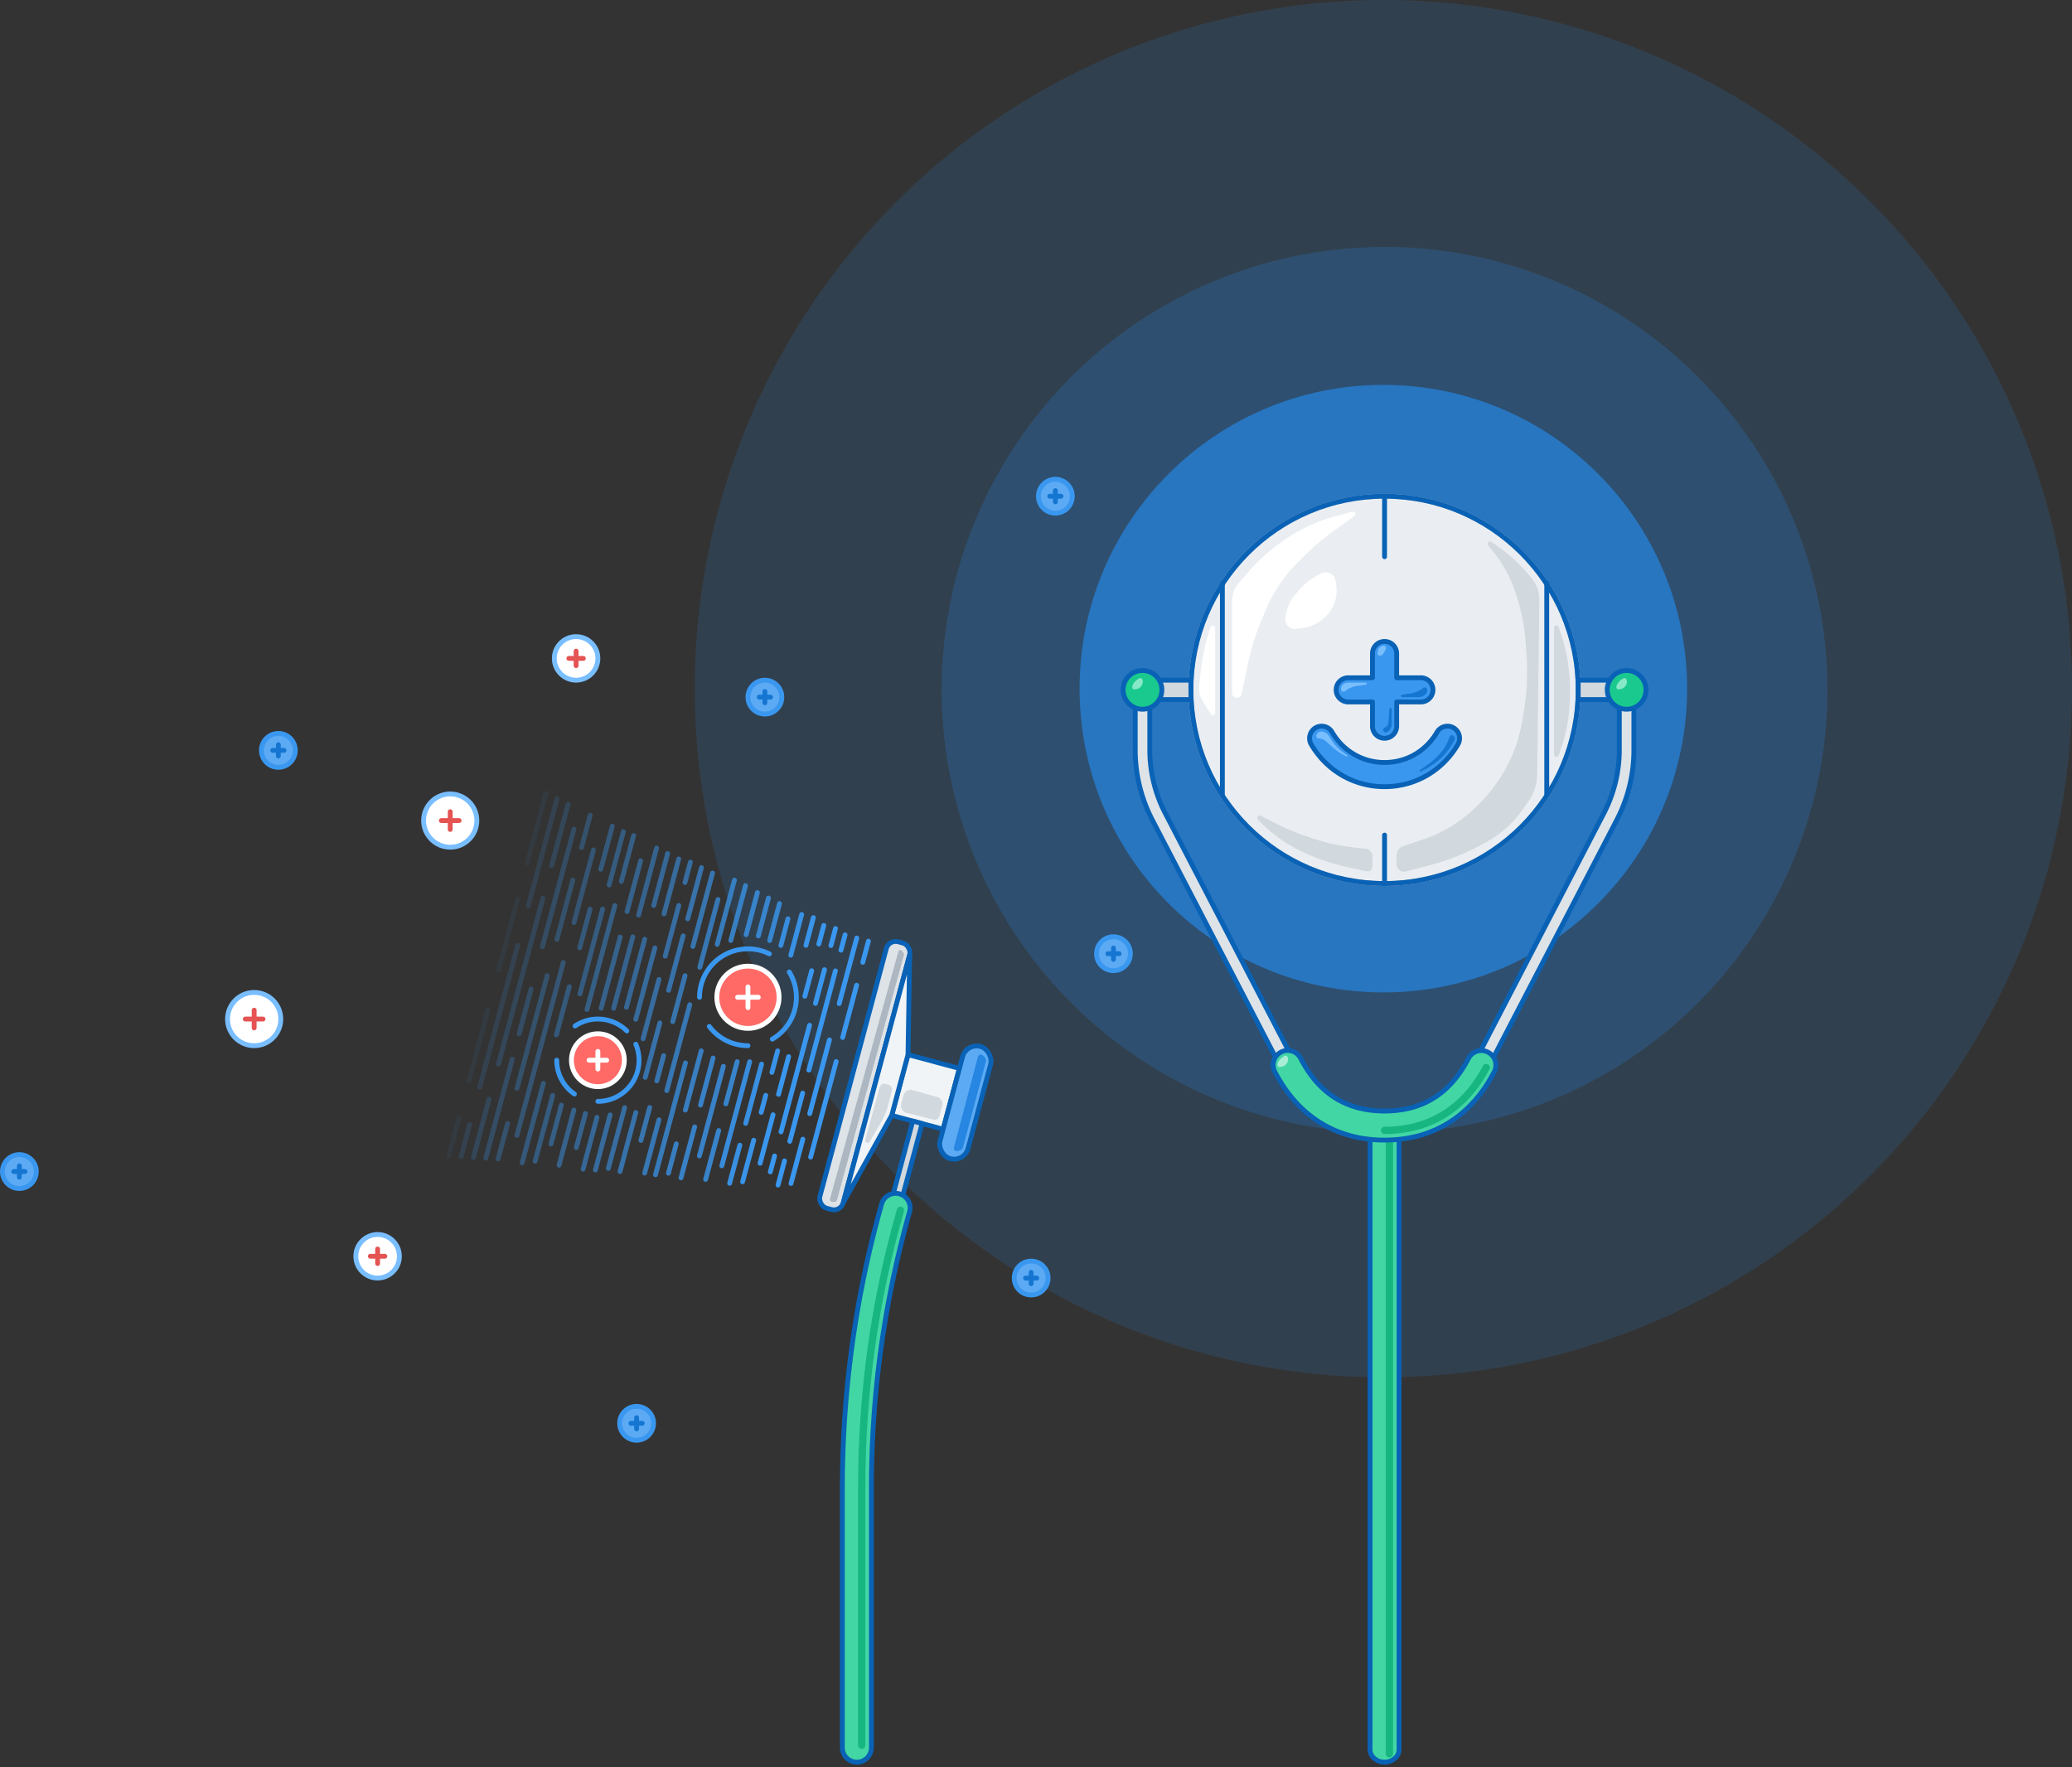<svg width='856' height='730' xmlns='http://www.w3.org/2000/svg' fill-rule='evenodd' clip-rule='evenodd' stroke-linecap='round' stroke-linejoin='round'><rect width="100%" height="100%" fill="#333333" stroke="none"/><defs><linearGradient id='a' x1='96.936%' x2='3.394%' y1='54.068%' y2='45.595%'><stop offset='0%' stop-color='#EBF5FF'/><stop offset='100%' stop-color='#FFF'/></linearGradient></defs><g fill='none'><g fill='#2686E1' transform='translate(287)'><circle cx='284.5' cy='284.5' r='284.5' opacity='.158'/><circle cx='285' cy='285' r='183' opacity='.23'/><circle cx='284.5' cy='284.5' r='125.5' opacity='.706'/></g><g stroke-width='2'><g transform='translate(175 328)'><circle cx='11' cy='11' r='11' fill='#FFF' stroke='#79BEFF'/><path stroke='#E55353' d='M11 7.333v7.334M14.667 11H7.333'/></g><g transform='translate(94 410)'><circle cx='11' cy='11' r='11' fill='#FFF' stroke='#79BEFF'/><path stroke='#E55353' d='M11 7.333v7.334M14.667 11H7.333'/></g><g transform='translate(147 510)'><circle cx='9' cy='9' r='9' fill='#FFF' stroke='#79BEFF'/><path stroke='#E55353' d='M9 6v6m3-3H6'/></g><g transform='translate(229 263)'><circle cx='9' cy='9' r='9' fill='#FFF' stroke='#79BEFF'/><path stroke='#E55353' d='M9 6v6m3-3H6'/></g></g><g stroke-width='2'><g transform='translate(1 477)'><circle cx='7' cy='7' r='7' fill='#5CAAF4' stroke='#3A97EF'/><path stroke='#1576D1' d='M7 4.667v4.666M9.333 7H4.667'/></g><g transform='translate(108 303)'><circle cx='7' cy='7' r='7' fill='#5CAAF4' stroke='#3A97EF'/><path stroke='#1576D1' d='M7 4.667v4.666M9.333 7H4.667'/></g><g transform='translate(309 281)'><circle cx='7' cy='7' r='7' fill='#5CAAF4' stroke='#3A97EF'/><path stroke='#1576D1' d='M7 4.667v4.666M9.333 7H4.667'/></g><g transform='translate(429 198)'><circle cx='7' cy='7' r='7' fill='#5CAAF4' stroke='#3A97EF'/><path stroke='#1576D1' d='M7 4.667v4.666M9.333 7H4.667'/></g><g transform='translate(419 521)'><circle cx='7' cy='7' r='7' fill='#5CAAF4' stroke='#3A97EF'/><path stroke='#1576D1' d='M7 4.667v4.666M9.333 7H4.667'/></g><g transform='translate(453 387)'><circle cx='7' cy='7' r='7' fill='#5CAAF4' stroke='#3A97EF'/><path stroke='#1576D1' d='M7 4.667v4.666M9.333 7H4.667'/></g><g transform='translate(256 581)'><circle cx='7' cy='7' r='7' fill='#5CAAF4' stroke='#3A97EF'/><path stroke='#1576D1' d='M7 4.667v4.666M9.333 7H4.667'/></g></g><g fill='url(#a)' stroke='#3A97EF' stroke-width='2' transform='rotate(15 -1131.97 1020.469)'><path d='M139.5 24.5v28.058m0 15.524v31.532m0 10.918V129.5m5-105v9.05m0 9.823v22.32m0 10.306v40.872m-10-92.371v6.55m0 8.857v42.449m0 9.824v20.612m0 8.375V131.5M130 23v7.282m0 10.306v14.43m0 9.34v45.605m0 10.306v6.796M125 23v7.964m0 11.401v10.919m0 25.83v16.137m0 8.728v20.742'/><path d='M120 21v11.87m0 45.124v9.21m0 9.824v7.28m0 11.884V134' opacity='.969'/><path d='M115 21v17.416m0 46.573v25.347m0 9.34V136' opacity='.927'/><path d='M110 24.186v11.402m0 49.729v44.511' opacity='.89'/><path d='M105 19v15.821m0 51.79v18.068m0 11.402V137' opacity='.806'/><path d='M100 18v16.183m0 55.783v38.328' opacity='.79'/><path d='M95 17v17.994m0 52.756v20.13m0 9.34V139' opacity='.78'/><path d='M89.5 15.5v23.462m0 47.185v25.347m0 14.429V138.5' opacity='.748'/><path d='M84.5 14.5v27.463m0 50.695V140.5' opacity='.72'/><path d='M80 23.964v28.987m0 16.008v36.749m0 12.497V141' opacity='.682'/><path d='M75 14v31.389m0 12.496v19.647m0 14.558v10.79m0 11.401v14.075' opacity='.656'/><path d='M70 13v21.927m0 7.28v23.285m0 13.946v23.287m0 15.04V143' opacity='.631'/><path d='M65 12v8.697m0 9.823v21.708m0 9.953v25.348m0 29.47V143' opacity='.577'/><path d='M60 12v23.454m0 14.558v30.566m0 40.871V145' opacity='.557'/><path d='M55 11v22.238m0 14.429v29.116m0 47.056V146' opacity='.527'/><path d='M50 10v28.654m0 9.34v30.567m0 44.993v14.559' opacity='.487'/><path d='M45 16.792V38.5m0 10.918v30.436m0 43.546V147' opacity='.47'/><path d='M39.5 7.5v19.573m0 10.306V81.89m0 40.872v16.619' opacity='.436'/><path d='M35 7v22.816m0 10.306v36.266m0 43.416V148' opacity='.408'/><path d='M30 6v18.443m0 17.103v16.49m0 16.62v20.612m0 20.742V150' opacity='.385'/><path d='M25 17.492v31.049m0 17.102v73.981' opacity='.34'/><path d='M20 4v13.82m0 13.946v25.348m0 15.524v48.151m0 15.04V151' opacity='.304'/><path d='M15 11.352v50.212m0 18.069v19.163m0 10.92V152' opacity='.266'/><path d='M10 2v26.171m0 14.075v70.824m0 15.042V153' opacity='.202'/><path d='M5 1v45.697M5 63.67v60.647m0 16.007V154' opacity='.156'/><path d='M0 0v29.793m0 15.524v30.082m0 17.103v30.565m0 16.007V155' opacity='.068'/></g><g transform='rotate(15 -1290.066 1588.555)'><rect width='10' height='114' fill='#DEE3E8' rx='4'/><path fill='#ACB7C1' d='M6.424 3.196l.88.647a1 1 0 0 1 .407.81l-.51 104.983a1 1 0 0 1-.742.96l-.891.24a1 1 0 0 1-1.259-.974L5.122 3.848a.817.817 0 0 1 1.302-.652z'/><rect width='10' height='114' stroke='#0962B5' stroke-width='2' rx='4'/><path fill='#F1F4F6' d='M20 44h22v26H20z'/><path fill='#D1D8DE' d='M25.612 57.662l10.578.13a3 3 0 0 1 2.963 3.028l-.04 4.402a2 2 0 0 1-1.966 1.981l-11.505.194a3 3 0 0 1-3.05-2.987l-.017-3.735a3 3 0 0 1 3.037-3.013z'/><path stroke='#0962B5' stroke-width='2' d='M20 44h22v26H20z'/><path fill='#D1D8DE' stroke='#0962B5' stroke-width='2' d='M29 70h4v48h-4z'/><path fill='#F1F4F6' d='M10 4l10 40v26l-10 40z'/><path fill='#D1D8DE' d='M14.234 58.06l1.243.038a2 2 0 0 1 1.94 1.985l.044 6.524a25 25 0 0 1-.88 6.744l-2.572 9.426a1 1 0 0 1-1.965-.269l.131-22.46a2 2 0 0 1 2.06-1.987z'/><path stroke='#0962B5' stroke-width='2' d='M10 4l10 40v26l-10 40z'/><rect width='12' height='48' x='42' y='33' fill='#5CAAF4' rx='6'/><path fill='#2686E1' d='M49.977 36.302l.838.484a2 2 0 0 1 1 1.73l.044 36.478a2 2 0 0 1-1.03 1.751l-.771.429a1.217 1.217 0 0 1-1.808-1.061l-.105-38.75a1.22 1.22 0 0 1 1.832-1.06z'/><rect width='12' height='48' x='42' y='33' stroke='#0962B5' stroke-width='2' rx='6'/></g><path fill='#42D6A4' fill-rule='nonzero' stroke='#0962B5' stroke-width='2' d='M364.226 497.377C353.409 535.683 348 574.983 348 615.261v106.726c0 3.321 2.686 6.013 6 6.013 3.313 0 6-2.692 6-6.013V615.261c0-39.174 5.257-77.372 15.772-114.61.902-3.195-.951-6.518-4.14-7.422a5.998 5.998 0 0 0-7.406 4.148z'/><path stroke='#17B580' stroke-width='3' d='M356 721V614.435c0-39.114 5.333-77.254 16-114.435'/><g stroke-width='2' transform='translate(289 392)'><path stroke='#3A97EF' d='M28.848 2.059A19.918 19.918 0 0 0 20 0c-2.409 0-4.718.426-6.856 1.206A20.062 20.062 0 0 0 1.539 12.294 19.939 19.939 0 0 0 0 20m4.03 12.043a20.08 20.08 0 0 0 7.381 6.024A19.922 19.922 0 0 0 20 40m10.06-2.71a20.1 20.1 0 0 0 7.049-6.926A19.907 19.907 0 0 0 40 20c0-3.826-1.074-7.401-2.938-10.44'/><circle cx='20' cy='20' r='12.857' fill='#FF6A67' stroke='#FFF'/><path stroke='#FFF' d='M20 15.714v8.572M24.286 20h-8.572'/></g><g stroke-width='2' transform='translate(230 421)'><path stroke='#3A97EF' d='M28.945 4.904A16.946 16.946 0 0 0 17 0a16.92 16.92 0 0 0-9.443 2.862M0 17c0 2.663.612 5.182 1.703 7.426a17.074 17.074 0 0 0 5.606 6.543M17 34c3.013 0 5.842-.784 8.296-2.158a17.082 17.082 0 0 0 6.465-6.404A16.922 16.922 0 0 0 34 17a16.95 16.95 0 0 0-1.332-6.609'/><circle cx='17' cy='17' r='10.929' fill='#FF6A67' stroke='#FFF'/><path stroke='#FFF' d='M17 13.357v7.286M20.643 17h-7.286'/></g><g transform='translate(492 205)'><circle cx='80' cy='80' r='80' fill='#EAEEF2' stroke='#ACB7C1' stroke-width='2'/><path fill='#3A97EF' fill-rule='nonzero' stroke='#0962B5' stroke-width='2' d='M85 75h10a5 5 0 0 1 0 10H85v10a5 5 0 0 1-10 0V85H65a5 5 0 0 1 0-10h10V65a5 5 0 0 1 10 0v10zm-35.315 27.509a5 5 0 1 1 8.65-5.018 25.4 25.4 0 0 0 1.659 2.505C64.78 106.366 72.049 110 80 110c7.953 0 15.222-3.634 20.005-10.004a25.196 25.196 0 0 0 1.658-2.502 5 5 0 0 1 8.654 5.012 35.197 35.197 0 0 1-2.315 3.495C101.33 114.885 91.1 120 80 120c-11.097 0-21.325-5.114-28.002-13.998a35.41 35.41 0 0 1-2.313-3.493z'/><path stroke='#0962B5' stroke-width='2' d='M80 0v25M13 35.994v87.03m134-87.03v87.03M80 140v20'/><circle cx='80' cy='80' r='80' stroke='#0962B5' stroke-width='2'/><path fill='#1576D1' d='M108.5 99c.585.585.688 1.497.249 2.198l-1.249 1.992a24.557 24.557 0 0 1-4.864 5.633l-.136.117a32.322 32.322 0 0 1-6.528 4.324l-.972.486a.37.37 0 0 1-.378-.635l3.123-2.186a29.473 29.473 0 0 0 5.005-4.429l.076-.084A19.046 19.046 0 0 0 106.25 101l.706-1.695A.947.947 0 0 1 108.5 99z'/><path fill='#79BEFF' d='M79.5 61.75l-.058.007a2.526 2.526 0 0 0-2.192 2.184l-.122.95a.88.88 0 0 0 .872.991c.618 0 1.19-.332 1.496-.869l1.005-1.762A1.009 1.009 0 0 0 79.5 61.75zM65.25 77c-1.5 0-2.5.5-3 1.5-.168.336-.251.756-.25 1.261a1 1 0 0 0 1.572.818l.678-.472a10.257 10.257 0 0 1 4.413-1.738l3.587-.512a.43.43 0 0 0-.06-.857h-6.94z'/><path fill='#1576D1' d='M94 83c1.5 0 2.87-.741 3.37-1.741.168-.336.251-.756.25-1.261a1 1 0 0 0-1.571-.819l-.679.473a10.608 10.608 0 0 1-4.407 1.774l-3.778.597a.492.492 0 0 0 .077.977H94z'/><path fill='#79BEFF' d='M51.861 98.603l.02-.05a2.125 2.125 0 0 1 2.274-1.317l.095.014c1.112.159 2.1.792 2.708 1.735l1.173 1.818a19.226 19.226 0 0 0 5.388 5.505l1.133.766a.276.276 0 0 1-.271.48 23.424 23.424 0 0 1-5.69-3.73l-2.98-2.643a4.264 4.264 0 0 0-2.83-1.074 1.098 1.098 0 0 1-1.02-1.504z'/><path fill='#FFF' d='M67.562 8.186l-8.438 6.058a100 100 0 0 0-12.39 10.522L44 27.5a60.765 60.765 0 0 0-13.123 19.596l-1.753 4.205a100 100 0 0 0-5.56 17.922l-2.607 12.421a2 2 0 0 1-3.957-.41V43.509a12 12 0 0 1 2.97-7.902L24 31a76.389 76.389 0 0 1 15.918-13.785L40.25 17a69.463 69.463 0 0 1 19.903-8.84l6.568-1.752a1 1 0 0 1 .841 1.778z'/><path fill='#FFF' d='M39.026 50.372l.038-.325a17.993 17.993 0 0 1 4.16-9.549l1.203-1.414a27.649 27.649 0 0 1 9.019-6.98l.54-.261A4 4 0 0 1 59.66 34.7l.286 1.514a14.868 14.868 0 0 1-2.935 11.963l-.06.076a16.765 16.765 0 0 1-11.06 6.251l-2.39.303a4 4 0 0 1-4.475-4.436zM10 54.553v34.88a1 1 0 0 1-1.854.52L4.783 84.43a10 10 0 0 1-1.394-6.335l.66-5.767A88.386 88.386 0 0 1 7.5 56l.546-1.746a1 1 0 0 1 1.954.299z'/><path fill='#D1D8DE' d='M28.863 132.015l5.191 2.67a100 100 0 0 0 13.303 5.666l2.547.873A79.987 79.987 0 0 0 66.5 145l5.85.688a3 3 0 0 1 2.65 2.98v4.345a2 2 0 0 1-2.429 1.954l-8.297-1.821a84.27 84.27 0 0 1-18.774-6.521l-.494-.24a57.948 57.948 0 0 1-15.256-10.76l-2.044-2.007a1 1 0 0 1 1.157-1.603zM85 148.362v3.758a3 3 0 0 0 3.755 2.904l9.659-2.512a96.58 96.58 0 0 0 22.086-8.762l1.374-.753A44.93 44.93 0 0 0 137 129.5l2.415-3.422a20 20 0 0 0 3.66-11.294l.86-71.906a14 14 0 0 0-3.488-9.416L138.5 31.25a67.513 67.513 0 0 0-12.354-10.977l-1.976-1.363a1 1 0 0 0-1.347 1.451l1.927 2.389a55.197 55.197 0 0 1 9.398 17.195l.102.305a82.52 82.52 0 0 1 4.01 20l.353 4.771a100 100 0 0 1-1.088 23.827l-.72 4.324A60.385 60.385 0 0 1 129.5 113.5a67.374 67.374 0 0 1-13.731 16.763l-.269.237a56.733 56.733 0 0 1-19.23 11.158l-8.56 2.918a4 4 0 0 0-2.71 3.786zm66.951-94.33l1.152 3.56a71.671 71.671 0 0 1 3.147 15.158 82.972 82.972 0 0 1 .045 15.504l-.05.556a65.36 65.36 0 0 1-3.495 15.94l-.808 2.276a1 1 0 0 1-1.942-.335V54.34a1 1 0 0 1 1.951-.308z'/></g><g transform='translate(464 277)'><path fill='#D1D8DE' stroke='#0962B5' stroke-width='2' d='M188 4h14v8h-14z'/><path fill='#DEE3E8' fill-rule='nonzero' stroke='#0962B5' stroke-width='2' d='M204.987 8v24.854c0 9.09-2.187 18.046-6.38 26.12L145.4 161.458a40.05 40.05 0 0 1-25.165 20.206L107 185.22l1.566 5.78 13.235-3.556c12.494-3.357 22.996-11.79 28.939-23.236l53.209-102.484A62.648 62.648 0 0 0 211 32.854V8h-6.013z'/><path fill='#DEE3E8' fill-rule='nonzero' stroke='#0962B5' stroke-width='2' d='M11.013 8v24.854c0 9.09 2.187 18.046 6.38 26.12L70.6 161.458a40.05 40.05 0 0 0 25.165 20.206L109 185.22l-1.566 5.78-13.235-3.556c-12.494-3.357-22.996-11.79-28.939-23.236L12.051 61.724A62.648 62.648 0 0 1 5 32.854V8h6.013z'/><circle cx='208' cy='8' r='8' fill='#1AC98E' stroke='#0962B5' stroke-width='2'/><path fill='#87E8C7' d='M203.766 6.84a3.524 3.524 0 0 1 .845-1.91l.244-.28a5.657 5.657 0 0 1 1.866-1.404.936.936 0 0 1 1.314.665l.033.167a2.912 2.912 0 0 1-.592 2.398l-.015.02a3.415 3.415 0 0 1-2.253 1.243l-.483.057a.863.863 0 0 1-.96-.957z'/><path fill='#D1D8DE' stroke='#0962B5' stroke-width='2' d='M14 4h14v8H14z'/><circle cx='8' cy='8' r='8' fill='#1AC98E' stroke='#0962B5' stroke-width='2'/><path fill='#87E8C7' d='M3.766 6.84a3.524 3.524 0 0 1 .845-1.91l.244-.28A5.657 5.657 0 0 1 6.72 3.247a.936.936 0 0 1 1.314.665l.033.167a2.912 2.912 0 0 1-.592 2.398l-.015.02A3.415 3.415 0 0 1 5.207 7.74l-.483.057a.863.863 0 0 1-.96-.957z'/><path fill='#42D6A4' fill-rule='nonzero' stroke='#0962B5' stroke-width='2' d='M102 187.24v258.52c0 2.894 2.686 5.24 6 5.24s6-2.346 6-5.24V187.24c0-2.894-2.686-5.24-6-5.24s-6 2.346-6 5.24z'/><path stroke='#17B580' stroke-width='3' d='M110 191.5v256.062'/><path fill='#42D6A4' fill-rule='nonzero' stroke='#0962B5' stroke-width='2' d='M107.999 194c-11.923 0-21.98-3.447-30.184-9.709-6.457-4.928-11.388-11.27-15.144-18.535a6 6 0 1 1 10.66-5.51C80.295 173.716 91.149 182 108 182c16.851 0 27.705-8.285 34.669-21.754a6 6 0 0 1 10.66 5.51c-3.756 7.265-8.687 13.607-15.144 18.535C129.981 190.554 119.923 194 108 194z'/><path stroke='#17B580' stroke-width='3' d='M108 190c11.048 0 20.367-3.173 27.97-8.938 5.982-4.537 10.55-10.375 14.03-17.062'/><path fill='#A9EDD6' d='M63.766 162.84a3.524 3.524 0 0 1 .845-1.91l.244-.28a5.657 5.657 0 0 1 1.866-1.404.936.936 0 0 1 1.314.665l.033.167a2.912 2.912 0 0 1-.592 2.398l-.015.02a3.415 3.415 0 0 1-2.253 1.243l-.483.057a.863.863 0 0 1-.96-.957z'/><path fill='#1576D1' d='M111 16v5.882c0 .735-.171 1.46-.5 2.118a3.354 3.354 0 0 1-1.5 1.5 1.118 1.118 0 0 1-1.5-.5 1.029 1.029 0 0 1 .538-1.415l.212-.085a2.139 2.139 0 0 0 1.34-1.843l.377-5.658a.534.534 0 0 1 .533-.499.5.5 0 0 1 .5.5z'/></g></g></svg>